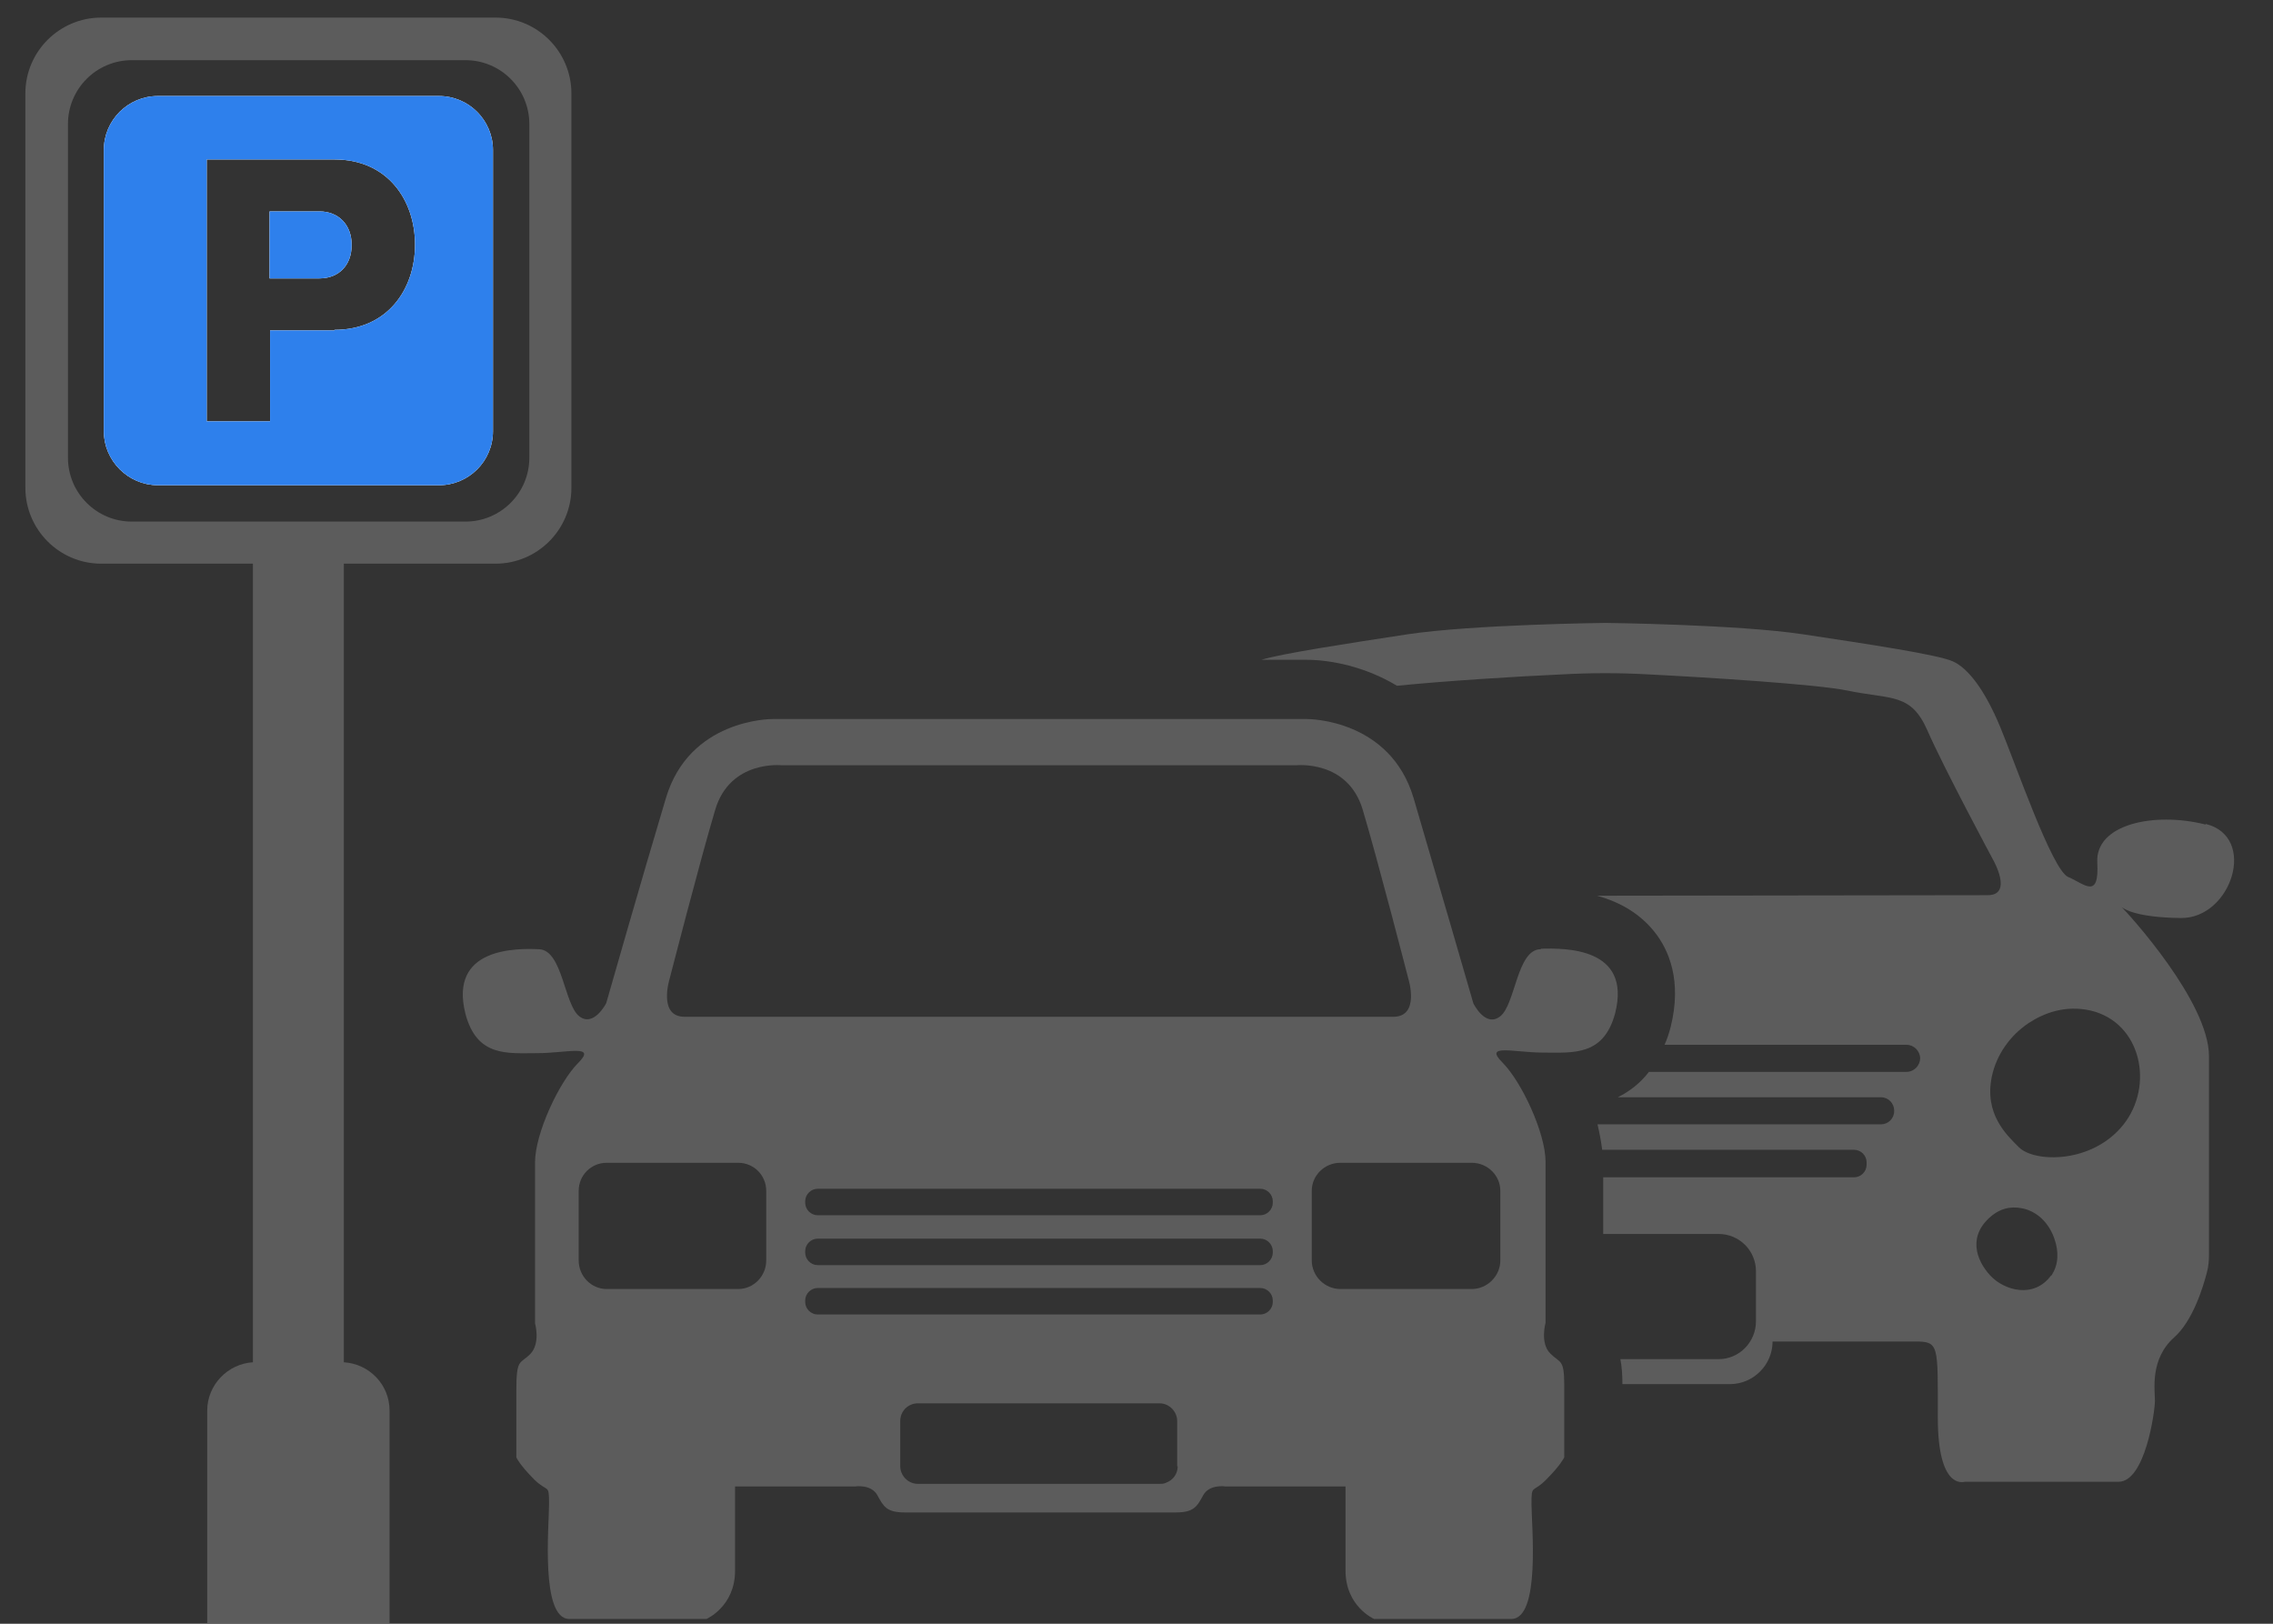 <svg width="49" height="35" viewBox="0 0 49 35" fill="none" xmlns="http://www.w3.org/2000/svg">
<rect x="0" y="0" width="49" height="35" fill="#333333" stroke="none"/>
<path d="M47.542 17.772C46.422 17.492 45.167 17.772 45.212 18.59C45.257 19.408 44.932 19.049 44.585 18.904C44.238 18.758 43.454 16.473 43.118 15.667C42.782 14.86 42.423 14.401 42.099 14.256C41.774 14.11 40.284 13.886 38.873 13.673C37.462 13.46 34.606 13.427 34.606 13.427C34.606 13.427 31.75 13.46 30.339 13.673C29.017 13.875 27.628 14.088 27.191 14.222H28.166C28.681 14.222 29.431 14.368 30.115 14.782C31.111 14.681 32.691 14.58 33.687 14.536C34.303 14.502 34.908 14.502 35.524 14.536C36.835 14.603 39.142 14.748 39.814 14.883C40.777 15.084 41.191 14.928 41.55 15.745C41.908 16.563 42.961 18.523 42.961 18.523C42.961 18.523 43.409 19.296 42.849 19.296C42.289 19.296 34.606 19.307 34.606 19.307H34.427C34.953 19.452 35.367 19.71 35.67 20.091C35.972 20.472 36.263 21.132 36.017 22.129C35.983 22.264 35.939 22.398 35.883 22.521H41.102C41.259 22.521 41.393 22.656 41.393 22.812C41.393 22.969 41.259 23.104 41.102 23.104H35.547C35.367 23.339 35.143 23.518 34.875 23.652H40.553C40.71 23.652 40.833 23.787 40.833 23.932V23.955C40.833 24.112 40.699 24.235 40.553 24.235H34.438C34.483 24.425 34.516 24.604 34.539 24.784H39.971C40.116 24.784 40.239 24.907 40.239 25.052V25.108C40.239 25.254 40.116 25.377 39.971 25.377H34.561V26.598H37.047C37.495 26.598 37.854 26.956 37.854 27.404V28.48C37.854 28.928 37.495 29.297 37.047 29.297H34.931C34.964 29.465 34.975 29.644 34.975 29.835H37.294C37.798 29.835 38.212 29.42 38.212 28.916H41.27C41.807 28.916 41.774 28.972 41.774 30.552C41.774 32.131 42.334 31.94 42.356 31.94H45.671C46.243 31.94 46.455 30.428 46.455 30.193C46.455 29.958 46.343 29.297 46.87 28.827C47.262 28.48 47.486 27.774 47.575 27.427C47.609 27.304 47.62 27.169 47.62 27.046V22.768C47.62 21.592 45.884 19.699 45.739 19.553C45.795 19.598 46.063 19.777 47.015 19.788C48.102 19.8 48.673 18.041 47.553 17.761L47.542 17.772ZM44.215 27.494C43.846 27.998 43.207 27.819 42.905 27.494C42.603 27.169 42.401 26.632 42.95 26.195C43.196 26.004 43.443 26.004 43.655 26.06C43.969 26.15 44.193 26.408 44.294 26.721C44.372 26.956 44.395 27.248 44.215 27.505V27.494ZM45.772 24.246C45.1 25.086 43.857 25.064 43.521 24.728C43.252 24.459 42.771 24.011 42.939 23.204C43.039 22.734 43.331 22.32 43.734 22.051C44.059 21.838 44.518 21.659 45.067 21.782C46.164 22.04 46.444 23.406 45.772 24.246Z" fill="#5C5C5C"/>
<path d="M33.206 20.461C32.702 20.472 32.668 21.648 32.343 21.905C32.019 22.163 31.761 21.625 31.761 21.625C31.761 21.625 30.977 18.915 30.473 17.201C29.969 15.51 28.233 15.499 28.177 15.499H16.652C16.596 15.499 14.86 15.51 14.356 17.201C13.841 18.915 13.068 21.625 13.068 21.625C13.068 21.625 12.799 22.152 12.486 21.905C12.161 21.648 12.127 20.483 11.623 20.461C11.119 20.438 9.675 20.427 10.033 21.849C10.279 22.79 10.94 22.701 11.579 22.701C12.217 22.701 12.878 22.499 12.463 22.913C12.049 23.328 11.534 24.437 11.534 25.053V28.525C11.534 28.525 11.657 28.95 11.433 29.185C11.209 29.409 11.131 29.275 11.131 29.969V31.414C11.131 31.414 11.198 31.571 11.511 31.885C11.814 32.187 11.836 31.963 11.836 32.422C11.836 32.881 11.646 34.897 12.273 34.897H15.23C15.23 34.897 15.846 34.629 15.846 33.856C15.846 33.083 15.846 32.041 15.846 32.041H18.433C18.433 32.041 18.78 31.985 18.915 32.232C19.049 32.478 19.116 32.601 19.508 32.601H25.343C25.735 32.601 25.803 32.478 25.937 32.232C26.071 31.985 26.419 32.041 26.419 32.041H29.006C29.006 32.041 29.006 33.083 29.006 33.856C29.006 34.629 29.622 34.897 29.622 34.897H32.579C33.217 34.897 33.015 32.87 33.015 32.422C33.015 31.974 33.038 32.198 33.34 31.885C33.643 31.582 33.721 31.414 33.721 31.414V29.969C33.721 29.925 33.721 29.891 33.721 29.846C33.721 29.286 33.631 29.387 33.419 29.174C33.195 28.95 33.318 28.513 33.318 28.513V25.041C33.318 24.425 32.803 23.317 32.388 22.902C31.974 22.488 32.635 22.689 33.273 22.689C33.911 22.689 34.572 22.768 34.819 21.838C35.177 20.416 33.732 20.438 33.228 20.449L33.206 20.461ZM14.435 21.099C14.435 21.099 15.095 18.534 15.42 17.448C15.745 16.373 16.854 16.496 16.854 16.496H27.942C27.942 16.496 29.051 16.373 29.375 17.448C29.7 18.534 30.361 21.099 30.361 21.099C30.361 21.099 30.619 21.917 30.036 21.917H14.759C14.177 21.917 14.435 21.099 14.435 21.099ZM16.518 27.169C16.518 27.505 16.249 27.785 15.913 27.785H13.079C12.743 27.785 12.475 27.505 12.475 27.169V25.669C12.475 25.333 12.743 25.064 13.079 25.064H15.913C16.249 25.064 16.518 25.333 16.518 25.669V27.169ZM25.388 31.605C25.388 31.773 25.287 31.907 25.131 31.963C25.086 31.985 25.041 31.985 24.996 31.985H19.788C19.575 31.985 19.407 31.806 19.407 31.605V30.63C19.407 30.417 19.575 30.249 19.788 30.249H24.996C25.209 30.249 25.377 30.429 25.377 30.63V31.605H25.388ZM27.438 28.065C27.438 28.211 27.315 28.334 27.169 28.334H17.627C17.481 28.334 17.358 28.211 17.358 28.065V28.032C17.358 27.886 17.481 27.763 17.627 27.763H27.169C27.315 27.763 27.438 27.886 27.438 28.032V28.065ZM27.438 27.001C27.438 27.147 27.315 27.27 27.169 27.27H17.627C17.481 27.27 17.358 27.147 17.358 27.001V26.968C17.358 26.822 17.481 26.699 17.627 26.699H27.169C27.315 26.699 27.438 26.822 27.438 26.968V27.001ZM27.438 25.926C27.438 26.072 27.315 26.195 27.169 26.195H17.627C17.481 26.195 17.358 26.072 17.358 25.926V25.893C17.358 25.747 17.481 25.624 17.627 25.624H27.169C27.315 25.624 27.438 25.747 27.438 25.893V25.926ZM32.343 25.669V27.169C32.343 27.505 32.063 27.785 31.727 27.785H28.894C28.558 27.785 28.278 27.505 28.278 27.169V25.669C28.278 25.333 28.558 25.064 28.894 25.064H31.727C32.063 25.064 32.343 25.333 32.343 25.669Z" fill="#5C5C5C"/>
<path d="M7.58 5.285C7.58 5.721 7.3 6.001 6.886 6.001H5.811V4.557H6.886C7.3 4.557 7.58 4.848 7.58 5.273V5.285Z" fill="#5C5C5C"/>
<path d="M9.462 2.07H3.403C2.765 2.07 2.238 2.586 2.238 3.235V9.294C2.238 9.933 2.765 10.459 3.403 10.459H9.462C10.101 10.459 10.627 9.944 10.627 9.294V3.235C10.627 2.597 10.112 2.07 9.462 2.07ZM7.211 7.122H5.822V9.082H4.456V3.437H7.211C8.353 3.437 8.947 4.31 8.947 5.274C8.947 6.237 8.353 7.11 7.211 7.11V7.122Z" fill="#5C5C5C"/>
<path d="M7.58 5.285C7.58 5.721 7.3 6.001 6.886 6.001H5.811V4.557H6.886C7.3 4.557 7.58 4.848 7.58 5.273V5.285Z" fill="white"/>
<path d="M9.462 2.07H3.403C2.765 2.07 2.238 2.586 2.238 3.235V9.294C2.238 9.933 2.765 10.459 3.403 10.459H9.462C10.101 10.459 10.627 9.944 10.627 9.294V3.235C10.627 2.597 10.112 2.07 9.462 2.07ZM7.211 7.122H5.822V9.082H4.456V3.437H7.211C8.353 3.437 8.947 4.31 8.947 5.274C8.947 6.237 8.353 7.11 7.211 7.11V7.122Z" fill="white"/>
<path d="M7.58 5.285C7.58 5.721 7.3 6.001 6.886 6.001H5.811V4.557H6.886C7.3 4.557 7.58 4.848 7.58 5.273V5.285Z" fill="#2E80EC"/>
<path d="M9.462 2.07H3.403C2.765 2.07 2.238 2.586 2.238 3.235V9.294C2.238 9.933 2.765 10.459 3.403 10.459H9.462C10.101 10.459 10.627 9.944 10.627 9.294V3.235C10.627 2.597 10.112 2.07 9.462 2.07ZM7.211 7.122H5.822V9.082H4.456V3.437H7.211C8.353 3.437 8.947 4.31 8.947 5.274C8.947 6.237 8.353 7.11 7.211 7.11V7.122Z" fill="#2E80EC"/>
<path d="M10.683 0.379H2.182C1.286 0.379 0.547 1.107 0.547 2.014V10.515C0.547 11.411 1.275 12.15 2.182 12.15H5.452V29.364C4.904 29.398 4.467 29.857 4.467 30.406V34.987H8.398V30.406C8.398 29.846 7.961 29.398 7.412 29.364V12.15H10.683C11.579 12.15 12.318 11.422 12.318 10.515V2.014C12.318 1.118 11.59 0.379 10.683 0.379ZM11.411 9.865C11.411 10.627 10.795 11.243 10.033 11.243H2.843C2.081 11.243 1.465 10.627 1.465 9.865V2.675C1.465 1.913 2.081 1.297 2.843 1.297H10.033C10.795 1.297 11.411 1.913 11.411 2.675V9.865Z" fill="#5C5C5C"/>
</svg>
